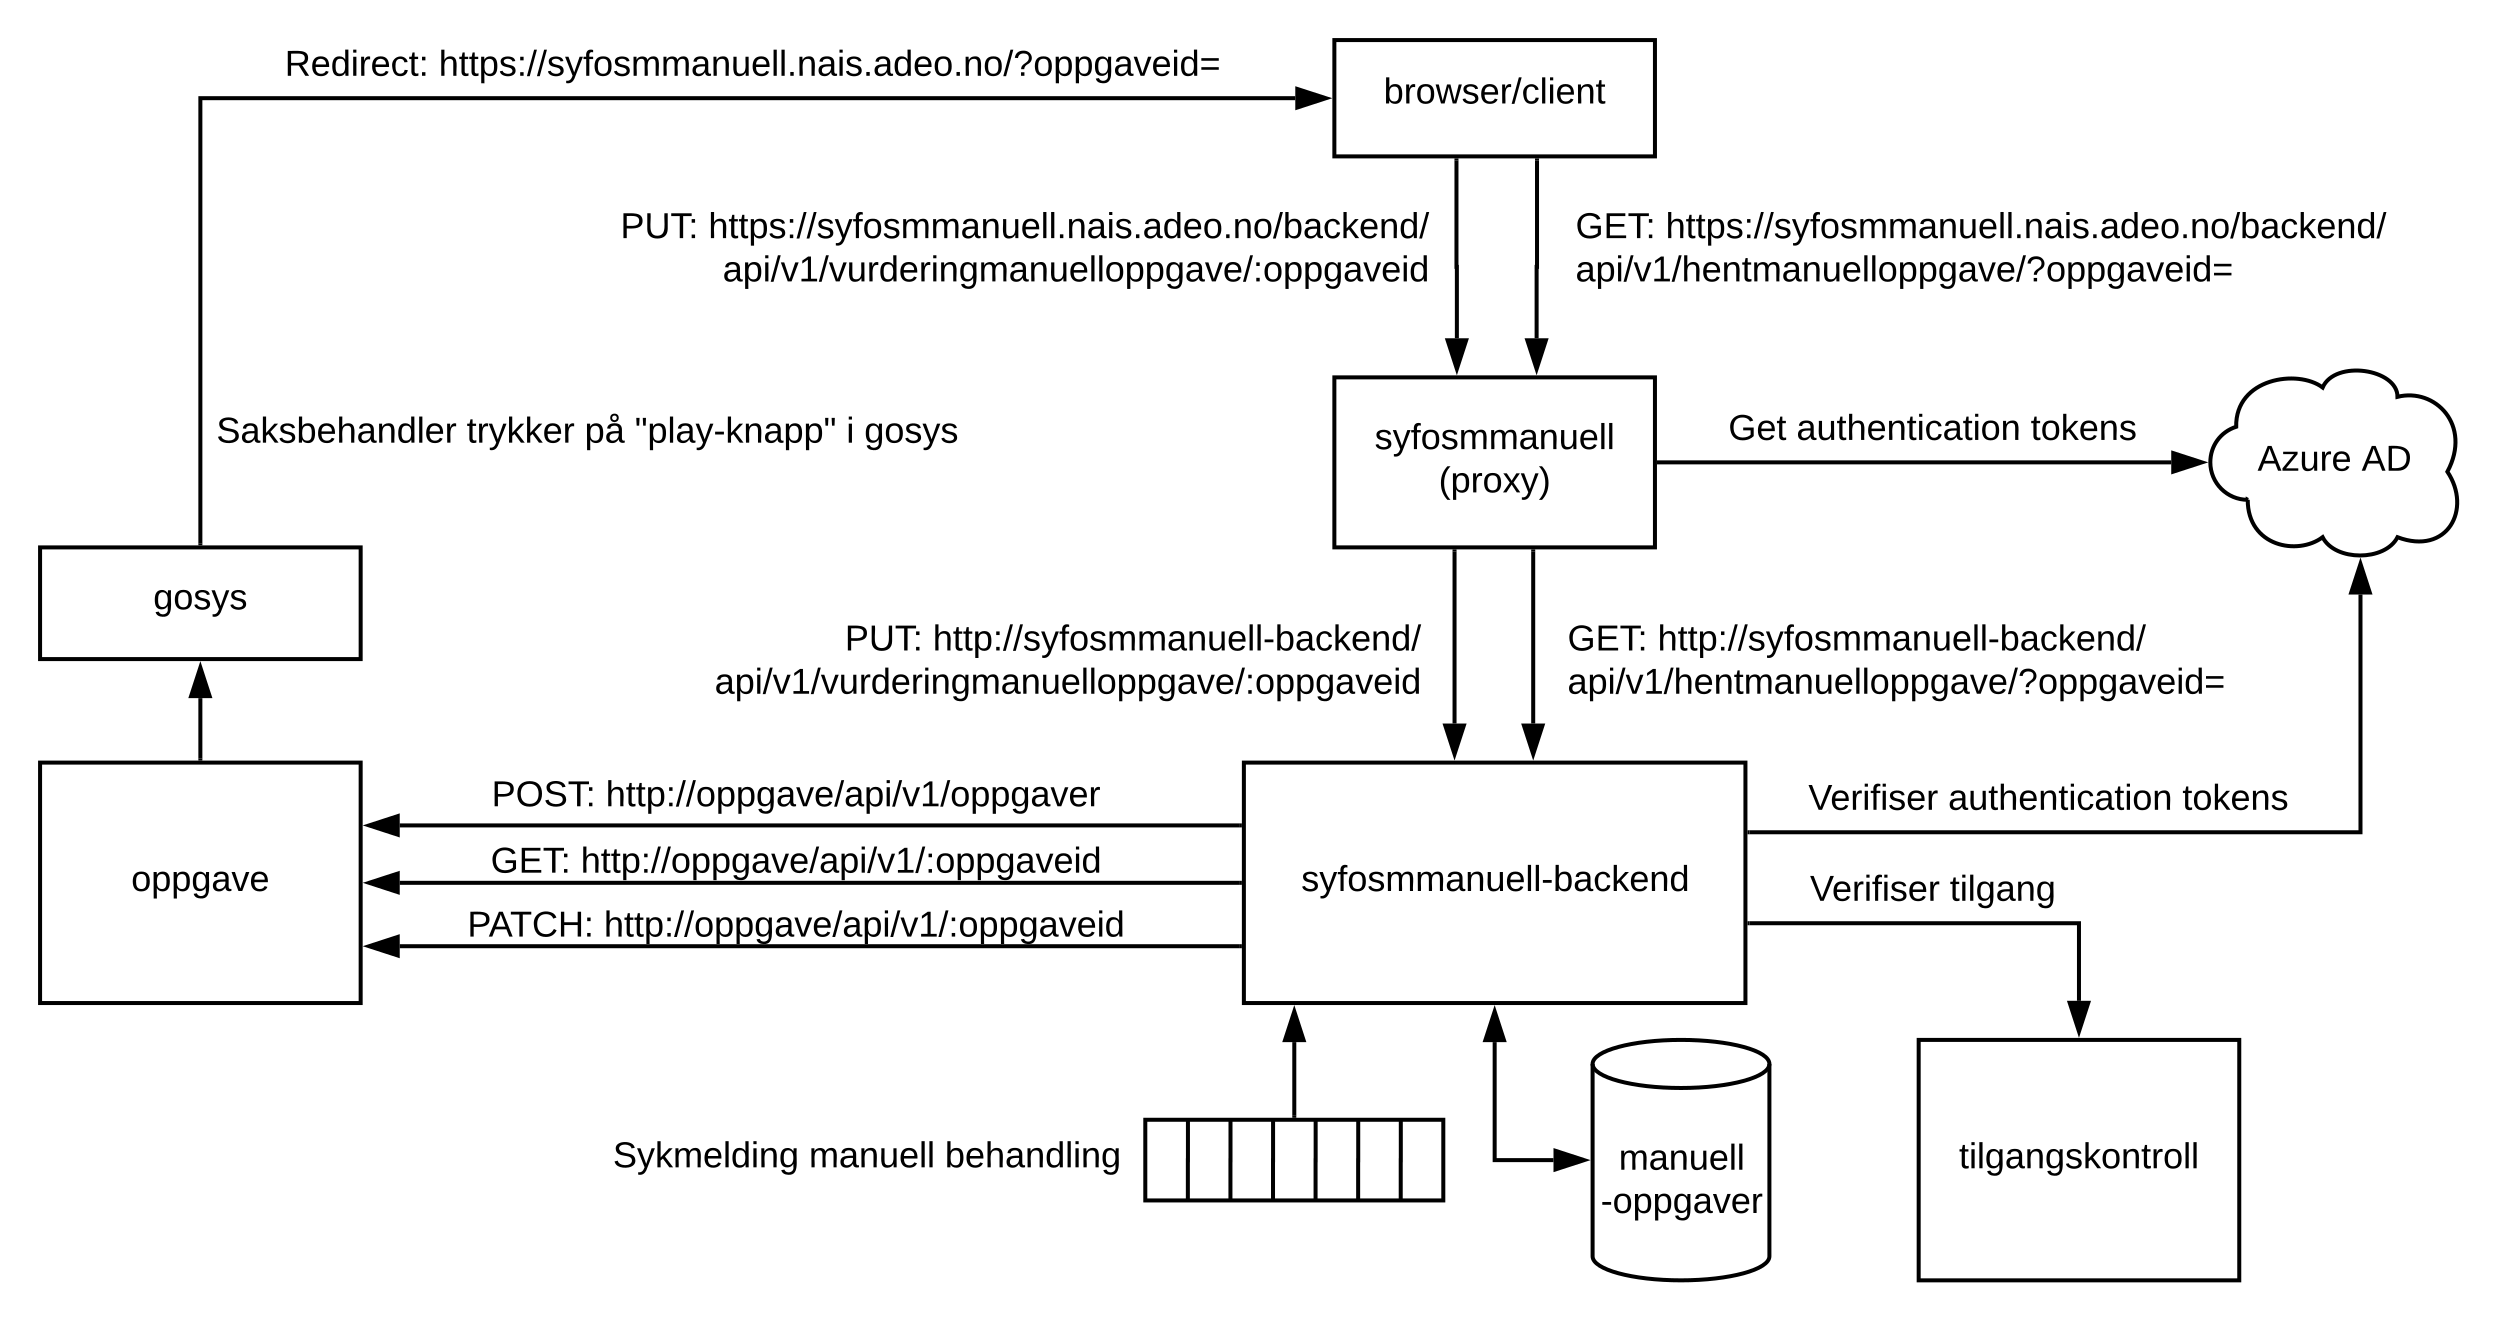 <svg xmlns="http://www.w3.org/2000/svg" xmlns:xlink="http://www.w3.org/1999/xlink" xmlns:lucid="lucid" width="1247.71" height="658.99"><g transform="translate(-12 -12)" lucid:page-tab-id="0_0"><path d="M0 0h1870.4v1323.2H0z" fill="#fff"/><path d="M310.7 561h267.26v60H310.7z" fill="none"/><use xlink:href="#a" transform="matrix(1,0,0,1,310.702,560.99) translate(7.2 33.6)"/><use xlink:href="#b" transform="matrix(1,0,0,1,310.702,560.99) translate(105.05 33.6)"/><use xlink:href="#c" transform="matrix(1,0,0,1,310.702,560.99) translate(172.9 33.6)"/><path d="M677.96 32h160v58.05h-160z" stroke="#000" stroke-width="2" fill="#fff"/><use xlink:href="#d" transform="matrix(1,0,0,1,682.96,37) translate(19.625 26.65)"/><path d="M632.8 392.6h250.32v120H632.8z" stroke="#000" stroke-width="2" fill="#fff"/><use xlink:href="#e" transform="matrix(1,0,0,1,637.802,397.603) translate(23.625 59.087)"/><path d="M32 392.6h160v120H32z" stroke="#000" stroke-width="2" fill="#fff"/><use xlink:href="#f" transform="matrix(1,0,0,1,37,397.603) translate(40.5 59.087)"/><path d="M793.33 111.45h429.3v74.8h-429.3z" stroke="#000" stroke-opacity="0" stroke-width="2" fill="#fff" fill-opacity="0"/><use xlink:href="#g" transform="matrix(1,0,0,1,798.333,116.45) translate(0 14.4)"/><use xlink:href="#h" transform="matrix(1,0,0,1,798.333,116.45) translate(44.95 14.4)"/><use xlink:href="#i" transform="matrix(1,0,0,1,798.333,116.45) translate(0 36)"/><path d="M301.3 111.45h428.13v60H301.3z" stroke="#000" stroke-opacity="0" stroke-width="2" fill="#fff" fill-opacity="0"/><use xlink:href="#j" transform="matrix(1,0,0,1,306.298,116.45) translate(15.35 14.4)"/><use xlink:href="#h" transform="matrix(1,0,0,1,306.298,116.45) translate(59.25 14.4)"/><use xlink:href="#k" transform="matrix(1,0,0,1,306.298,116.45) translate(66.4 36)"/><path d="M895.08 639c0 6.62-19.76 12-44.12 12-24.37 0-44.12-5.38-44.12-12v-96c0-6.64 19.75-12 44.12-12 24.36 0 44.12 5.36 44.12 12z" stroke="#000" stroke-width="2" fill="#fff"/><path d="M895.08 543c0 6.62-19.76 12-44.12 12-24.37 0-44.12-5.38-44.12-12" stroke="#000" stroke-width="2" fill="none"/><use xlink:href="#l" transform="matrix(1,0,0,1,811.835,559.99) translate(8.075 35.8)"/><use xlink:href="#m" transform="matrix(1,0,0,1,811.835,559.99) translate(-0.95 57.4)"/><path d="M787.33 591h-29.37v-58.9" stroke="#000" stroke-width="2" fill="none"/><path d="M802.6 591l-14.27 4.63v-9.28zM757.96 516.84l4.64 14.27h-9.28z" stroke="#000" stroke-width="2"/><path d="M232.28 393.75h353.4v29.06H232.3z" stroke="#000" stroke-opacity="0" stroke-width="2" fill="#fff" fill-opacity="0"/><use xlink:href="#n" transform="matrix(1,0,0,1,237.282,398.751) translate(20.075 15.65)"/><use xlink:href="#o" transform="matrix(1,0,0,1,237.282,398.751) translate(77.025 15.65)"/><path d="M630.8 452.6H211.5" stroke="#000" stroke-width="2" fill="none"/><path d="M631.8 453.6h-1.02v-2h1.02z"/><path d="M196.24 452.6l14.26-4.63v9.27z" stroke="#000" stroke-width="2"/><path d="M32 285.2h160v55.74H32z" stroke="#000" stroke-width="2" fill="#fff"/><use xlink:href="#p" transform="matrix(1,0,0,1,37,290.19) translate(51.5 25.9)"/><path d="M112 390.6v-30.16" stroke="#000" stroke-width="2" fill="none"/><path d="M113 391.6h-2v-1.02h2z"/><path d="M112 345.18l4.64 14.26h-9.28z" stroke="#000" stroke-width="2"/><path d="M583.6 570.86h148.73v40.26H583.6z" stroke="#000" stroke-width="2" fill="#fff"/><path d="M626.12 571.86v19.22h-.03v19.22M626.12 571.9v-1.04M626.1 610.28v1.02M647.37 571.86v19.22h-.03v19.22M647.37 571.9v-1.04M647.34 610.28v1.02M668.62 571.86v19.22h-.04v19.22M668.62 571.9v-1.04M668.58 610.28v1.02M689.87 571.86v19.22h-.04v19.22M689.87 571.9v-1.04M689.83 610.28v1.02M711.12 571.86v19.22h-.04v19.22M711.12 571.9v-1.04M711.08 610.28v1.02M604.88 571.86v19.22h-.04v19.22M604.88 571.9v-1.04M604.84 610.28v1.02M657.96 568.86V532.1" stroke="#000" stroke-width="2" fill="none"/><path d="M658.96 569.86h-2v-1.03h2z"/><path d="M657.96 516.84l4.64 14.27h-9.28z" stroke="#000" stroke-width="2"/><path d="M630.8 423.95H211.5" stroke="#000" stroke-width="2" fill="none"/><path d="M631.8 424.95h-1.02v-2h1.02z"/><path d="M196.24 423.95l14.26-4.64v9.28z" stroke="#000" stroke-width="2"/><path d="M630.8 484.24H211.5" stroke="#000" stroke-width="2" fill="none"/><path d="M631.8 485.24h-1.02v-2h1.02z"/><path d="M196.24 484.24l14.26-4.64v9.27z" stroke="#000" stroke-width="2"/><path d="M240.3 426.9h337.36v29.04H240.3z" stroke="#000" stroke-opacity="0" stroke-width="2" fill="#fff" fill-opacity="0"/><use xlink:href="#g" transform="matrix(1,0,0,1,245.313,431.887) translate(11.575 15.65)"/><use xlink:href="#q" transform="matrix(1,0,0,1,245.313,431.887) translate(56.525 15.65)"/><a xlink:href="http://oppgave/api/v1/oppgaver/$" target="_blank" transform="matrix(1,0,0,1,245.313,431.887)"><path class="lucid-link lucid-hotspot lucid-overlay-hotspot" fill-opacity="0" d="M5.4 21.6h232.8v19.2H5.4z"/></a><path d="M232.28 458.78h353.4v29.05H232.3z" stroke="#000" stroke-opacity="0" stroke-width="2" fill="#fff" fill-opacity="0"/><use xlink:href="#r" transform="matrix(1,0,0,1,237.282,463.778) translate(7.975 15.65)"/><use xlink:href="#q" transform="matrix(1,0,0,1,237.282,463.778) translate(76.125 15.65)"/><path d="M677.96 200.34h160v84.85h-160z" stroke="#000" stroke-width="2" fill="#fff"/><use xlink:href="#s" transform="matrix(1,0,0,1,682.96,205.335) translate(15.1 30.806)"/><use xlink:href="#t" transform="matrix(1,0,0,1,682.96,205.335) translate(47.075 52.406)"/><path d="M738.9 92.05v53.14h.2v35.63" stroke="#000" stroke-width="2" fill="none"/><path d="M739.9 92.07h-2v-1.02h2z"/><path d="M739.1 196.1l-4.63-14.27h9.27z" stroke="#000" stroke-width="2"/><path d="M779.1 92.05v53.14h-.2v35.63" stroke="#000" stroke-width="2" fill="none"/><path d="M780.1 92.07h-2v-1.02h2z"/><path d="M778.9 196.1l-4.64-14.27h9.27z" stroke="#000" stroke-width="2"/><path d="M789.33 317.24h429.3v74.8h-429.3z" stroke="#000" stroke-opacity="0" stroke-width="2" fill="#fff" fill-opacity="0"/><use xlink:href="#g" transform="matrix(1,0,0,1,794.331,322.241) translate(0 14.4)"/><use xlink:href="#u" transform="matrix(1,0,0,1,794.331,322.241) translate(44.95 14.4)"/><use xlink:href="#i" transform="matrix(1,0,0,1,794.331,322.241) translate(0 36)"/><path d="M297.3 317.24h428.13v74.8H297.3z" stroke="#000" stroke-opacity="0" stroke-width="2" fill="#fff" fill-opacity="0"/><use xlink:href="#j" transform="matrix(1,0,0,1,302.296,322.241) translate(131.35 14.4)"/><use xlink:href="#u" transform="matrix(1,0,0,1,302.296,322.241) translate(175.25 14.4)"/><use xlink:href="#k" transform="matrix(1,0,0,1,302.296,322.241) translate(66.4 36)"/><path d="M737.94 287.2v85.9" stroke="#000" stroke-width="2" fill="none"/><path d="M738.94 287.22h-2v-1.03h2z"/><path d="M737.94 388.37l-4.63-14.27h9.28z" stroke="#000" stroke-width="2"/><path d="M777.2 287.2v85.9" stroke="#000" stroke-width="2" fill="none"/><path d="M778.2 287.22h-2v-1.03h2z"/><path d="M777.2 388.37l-4.64-14.27h9.27z" stroke="#000" stroke-width="2"/><path d="M1133.82 261.45c-10.32 0-18.68-8.37-18.68-18.7 0-8.24 5.06-15.2 12.9-17.76-.45-24.28 30.7-28.95 43.15-19.6 6.22-14.02 37.37-9.35 37.37 4.66 18.68-4.67 37.37 14.02 24.9 37.37 12.47 18.7 0 42.05-24.9 32.7-6.23 12.15-31.15 12.15-37.38 0-12.46 9.35-37.38 4.68-37.38-18.68z" stroke="#000" stroke-width="2" fill="#fff"/><use xlink:href="#v" transform="matrix(1,0,0,1,1120.137,201.048) translate(18.55 45.9)"/><use xlink:href="#w" transform="matrix(1,0,0,1,1120.137,201.048) translate(70.5 45.9)"/><path d="M839.96 242.76h255.68" stroke="#000" stroke-width="2" fill="none"/><path d="M840 243.76h-1.04v-2H840z"/><path d="M1110.9 242.76l-14.27 4.64v-9.27z" stroke="#000" stroke-width="2"/><use xlink:href="#x" transform="matrix(1,0,0,1,874.594,217.163) translate(0 14.4)"/><use xlink:href="#y" transform="matrix(1,0,0,1,874.594,217.163) translate(34 14.4)"/><use xlink:href="#z" transform="matrix(1,0,0,1,874.594,217.163) translate(150.9 14.4)"/><path d="M885.12 427.37h304.96V308.7" stroke="#000" stroke-width="2" fill="none"/><path d="M885.14 428.37h-1.02v-2h1.02z"/><path d="M1190.08 293.45l4.63 14.26h-9.26z" stroke="#000" stroke-width="2"/><g><use xlink:href="#A" transform="matrix(1,0,0,1,914.5,401.766) translate(0 14.4)"/><use xlink:href="#y" transform="matrix(1,0,0,1,914.5,401.766) translate(69.8 14.4)"/><use xlink:href="#z" transform="matrix(1,0,0,1,914.5,401.766) translate(186.7 14.4)"/></g><path d="M112 283.2V61h546.46" stroke="#000" stroke-width="2" fill="none"/><path d="M113 284.2h-2v-1.04h2z"/><path d="M673.72 61.02l-14.26 4.64V56.4z" stroke="#000" stroke-width="2"/><g><use xlink:href="#B" transform="matrix(1,0,0,1,120,218.543) translate(0 14.4)"/><use xlink:href="#C" transform="matrix(1,0,0,1,120,218.543) translate(124.9 14.4)"/><use xlink:href="#D" transform="matrix(1,0,0,1,120,218.543) translate(183.8 14.4)"/><use xlink:href="#E" transform="matrix(1,0,0,1,120,218.543) translate(208.8 14.4)"/><use xlink:href="#F" transform="matrix(1,0,0,1,120,218.543) translate(314.4 14.4)"/><use xlink:href="#G" transform="matrix(1,0,0,1,120,218.543) translate(323.35 14.4)"/></g><g><use xlink:href="#H" transform="matrix(1,0,0,1,154.122,35.423) translate(0 14.4)"/><use xlink:href="#I" transform="matrix(1,0,0,1,154.122,35.423) translate(76.85 14.4)"/></g><path d="M969.58 531h160v120h-160z" stroke="#000" stroke-width="2" fill="#fff"/><g><use xlink:href="#J" transform="matrix(1,0,0,1,974.583,535.99) translate(15.125 59.087)"/></g><path d="M885.12 472.77h164.46v38.72" stroke="#000" stroke-width="2" fill="none"/><path d="M885.14 473.77h-1.02v-2h1.02z"/><path d="M1049.58 526.75l-4.63-14.26h9.27z" stroke="#000" stroke-width="2"/><g><use xlink:href="#A" transform="matrix(1,0,0,1,915.318,447.172) translate(0 14.4)"/><use xlink:href="#K" transform="matrix(1,0,0,1,915.318,447.172) translate(69.8 14.4)"/></g><defs><path d="M185-189c-5-48-123-54-124 2 14 75 158 14 163 119 3 78-121 87-175 55-17-10-28-26-33-46l33-7c5 56 141 63 141-1 0-78-155-14-162-118-5-82 145-84 179-34 5 7 8 16 11 25" id="L"/><path d="M179-190L93 31C79 59 56 82 12 73V49c39 6 53-20 64-50L1-190h34L92-34l54-156h33" id="M"/><path d="M143 0L79-87 56-68V0H24v-261h32v163l83-92h37l-77 82L181 0h-38" id="N"/><path d="M210-169c-67 3-38 105-44 169h-31v-121c0-29-5-50-35-48C34-165 62-65 56 0H25l-1-190h30c1 10-1 24 2 32 10-44 99-50 107 0 11-21 27-35 58-36 85-2 47 119 55 194h-31v-121c0-29-5-49-35-48" id="O"/><path d="M100-194c63 0 86 42 84 106H49c0 40 14 67 53 68 26 1 43-12 49-29l28 8c-11 28-37 45-77 45C44 4 14-33 15-96c1-61 26-98 85-98zm52 81c6-60-76-77-97-28-3 7-6 17-6 28h103" id="P"/><path d="M24 0v-261h32V0H24" id="Q"/><path d="M85-194c31 0 48 13 60 33l-1-100h32l1 261h-30c-2-10 0-23-3-31C134-8 116 4 85 4 32 4 16-35 15-94c0-66 23-100 70-100zm9 24c-40 0-46 34-46 75 0 40 6 74 45 74 42 0 51-32 51-76 0-42-9-74-50-73" id="R"/><path d="M24-231v-30h32v30H24zM24 0v-190h32V0H24" id="S"/><path d="M117-194c89-4 53 116 60 194h-32v-121c0-31-8-49-39-48C34-167 62-67 57 0H25l-1-190h30c1 10-1 24 2 32 11-22 29-35 61-36" id="T"/><path d="M177-190C167-65 218 103 67 71c-23-6-38-20-44-43l32-5c15 47 100 32 89-28v-30C133-14 115 1 83 1 29 1 15-40 15-95c0-56 16-97 71-98 29-1 48 16 59 35 1-10 0-23 2-32h30zM94-22c36 0 50-32 50-73 0-42-14-75-50-75-39 0-46 34-46 75s6 73 46 73" id="U"/><g id="a"><use transform="matrix(0.05,0,0,0.05,0,0)" xlink:href="#L"/><use transform="matrix(0.05,0,0,0.05,12,0)" xlink:href="#M"/><use transform="matrix(0.05,0,0,0.05,21,0)" xlink:href="#N"/><use transform="matrix(0.05,0,0,0.05,30,0)" xlink:href="#O"/><use transform="matrix(0.05,0,0,0.05,44.95,0)" xlink:href="#P"/><use transform="matrix(0.05,0,0,0.05,54.95,0)" xlink:href="#Q"/><use transform="matrix(0.05,0,0,0.05,58.9,0)" xlink:href="#R"/><use transform="matrix(0.05,0,0,0.05,68.9,0)" xlink:href="#S"/><use transform="matrix(0.05,0,0,0.05,72.85,0)" xlink:href="#T"/><use transform="matrix(0.05,0,0,0.05,82.85,0)" xlink:href="#U"/></g><path d="M141-36C126-15 110 5 73 4 37 3 15-17 15-53c-1-64 63-63 125-63 3-35-9-54-41-54-24 1-41 7-42 31l-33-3c5-37 33-52 76-52 45 0 72 20 72 64v82c-1 20 7 32 28 27v20c-31 9-61-2-59-35zM48-53c0 20 12 33 32 33 41-3 63-29 60-74-43 2-92-5-92 41" id="V"/><path d="M84 4C-5 8 30-112 23-190h32v120c0 31 7 50 39 49 72-2 45-101 50-169h31l1 190h-30c-1-10 1-25-2-33-11 22-28 36-60 37" id="W"/><g id="b"><use transform="matrix(0.05,0,0,0.05,0,0)" xlink:href="#O"/><use transform="matrix(0.05,0,0,0.05,14.95,0)" xlink:href="#V"/><use transform="matrix(0.05,0,0,0.05,24.95,0)" xlink:href="#T"/><use transform="matrix(0.05,0,0,0.05,34.95,0)" xlink:href="#W"/><use transform="matrix(0.05,0,0,0.05,44.95,0)" xlink:href="#P"/><use transform="matrix(0.05,0,0,0.05,54.95,0)" xlink:href="#Q"/><use transform="matrix(0.05,0,0,0.05,58.9,0)" xlink:href="#Q"/></g><path d="M115-194c53 0 69 39 70 98 0 66-23 100-70 100C84 3 66-7 56-30L54 0H23l1-261h32v101c10-23 28-34 59-34zm-8 174c40 0 45-34 45-75 0-40-5-75-45-74-42 0-51 32-51 76 0 43 10 73 51 73" id="X"/><path d="M106-169C34-169 62-67 57 0H25v-261h32l-1 103c12-21 28-36 61-36 89 0 53 116 60 194h-32v-121c2-32-8-49-39-48" id="Y"/><g id="c"><use transform="matrix(0.05,0,0,0.05,0,0)" xlink:href="#X"/><use transform="matrix(0.05,0,0,0.05,10,0)" xlink:href="#P"/><use transform="matrix(0.05,0,0,0.05,20,0)" xlink:href="#Y"/><use transform="matrix(0.05,0,0,0.05,30,0)" xlink:href="#V"/><use transform="matrix(0.05,0,0,0.05,40,0)" xlink:href="#T"/><use transform="matrix(0.05,0,0,0.05,50,0)" xlink:href="#R"/><use transform="matrix(0.05,0,0,0.05,60,0)" xlink:href="#Q"/><use transform="matrix(0.05,0,0,0.05,63.95,0)" xlink:href="#S"/><use transform="matrix(0.05,0,0,0.05,67.9,0)" xlink:href="#T"/><use transform="matrix(0.05,0,0,0.05,77.9,0)" xlink:href="#U"/></g><path d="M114-163C36-179 61-72 57 0H25l-1-190h30c1 12-1 29 2 39 6-27 23-49 58-41v29" id="Z"/><path d="M100-194c62-1 85 37 85 99 1 63-27 99-86 99S16-35 15-95c0-66 28-99 85-99zM99-20c44 1 53-31 53-75 0-43-8-75-51-75s-53 32-53 75 10 74 51 75" id="aa"/><path d="M206 0h-36l-40-164L89 0H53L-1-190h32L70-26l43-164h34l41 164 42-164h31" id="ab"/><path d="M135-143c-3-34-86-38-87 0 15 53 115 12 119 90S17 21 10-45l28-5c4 36 97 45 98 0-10-56-113-15-118-90-4-57 82-63 122-42 12 7 21 19 24 35" id="ac"/><path d="M0 4l72-265h28L28 4H0" id="ad"/><path d="M96-169c-40 0-48 33-48 73s9 75 48 75c24 0 41-14 43-38l32 2c-6 37-31 61-74 61-59 0-76-41-82-99-10-93 101-131 147-64 4 7 5 14 7 22l-32 3c-4-21-16-35-41-35" id="ae"/><path d="M59-47c-2 24 18 29 38 22v24C64 9 27 4 27-40v-127H5v-23h24l9-43h21v43h35v23H59v120" id="af"/><g id="d"><use transform="matrix(0.05,0,0,0.05,0,0)" xlink:href="#X"/><use transform="matrix(0.05,0,0,0.05,10,0)" xlink:href="#Z"/><use transform="matrix(0.05,0,0,0.05,15.95,0)" xlink:href="#aa"/><use transform="matrix(0.05,0,0,0.05,25.95,0)" xlink:href="#ab"/><use transform="matrix(0.05,0,0,0.05,38.9,0)" xlink:href="#ac"/><use transform="matrix(0.05,0,0,0.05,47.9,0)" xlink:href="#P"/><use transform="matrix(0.05,0,0,0.05,57.9,0)" xlink:href="#Z"/><use transform="matrix(0.05,0,0,0.05,63.85,0)" xlink:href="#ad"/><use transform="matrix(0.05,0,0,0.05,68.85,0)" xlink:href="#ae"/><use transform="matrix(0.05,0,0,0.05,77.85,0)" xlink:href="#Q"/><use transform="matrix(0.05,0,0,0.05,81.8,0)" xlink:href="#S"/><use transform="matrix(0.05,0,0,0.05,85.75,0)" xlink:href="#P"/><use transform="matrix(0.05,0,0,0.05,95.75,0)" xlink:href="#T"/><use transform="matrix(0.05,0,0,0.05,105.75,0)" xlink:href="#af"/></g><path d="M101-234c-31-9-42 10-38 44h38v23H63V0H32v-167H5v-23h27c-7-52 17-82 69-68v24" id="ag"/><path d="M16-82v-28h88v28H16" id="ah"/><g id="e"><use transform="matrix(0.05,0,0,0.05,0,0)" xlink:href="#ac"/><use transform="matrix(0.05,0,0,0.05,9,0)" xlink:href="#M"/><use transform="matrix(0.05,0,0,0.05,18,0)" xlink:href="#ag"/><use transform="matrix(0.05,0,0,0.05,23,0)" xlink:href="#aa"/><use transform="matrix(0.05,0,0,0.05,33,0)" xlink:href="#ac"/><use transform="matrix(0.05,0,0,0.05,42,0)" xlink:href="#O"/><use transform="matrix(0.05,0,0,0.05,56.95,0)" xlink:href="#O"/><use transform="matrix(0.05,0,0,0.05,71.9,0)" xlink:href="#V"/><use transform="matrix(0.05,0,0,0.05,81.9,0)" xlink:href="#T"/><use transform="matrix(0.05,0,0,0.05,91.9,0)" xlink:href="#W"/><use transform="matrix(0.05,0,0,0.05,101.9,0)" xlink:href="#P"/><use transform="matrix(0.05,0,0,0.05,111.9,0)" xlink:href="#Q"/><use transform="matrix(0.05,0,0,0.05,115.85,0)" xlink:href="#Q"/><use transform="matrix(0.05,0,0,0.05,119.8,0)" xlink:href="#ah"/><use transform="matrix(0.05,0,0,0.05,125.75,0)" xlink:href="#X"/><use transform="matrix(0.05,0,0,0.05,135.75,0)" xlink:href="#V"/><use transform="matrix(0.05,0,0,0.05,145.75,0)" xlink:href="#ae"/><use transform="matrix(0.05,0,0,0.05,154.75,0)" xlink:href="#N"/><use transform="matrix(0.05,0,0,0.05,163.75,0)" xlink:href="#P"/><use transform="matrix(0.05,0,0,0.05,173.75,0)" xlink:href="#T"/><use transform="matrix(0.05,0,0,0.05,183.75,0)" xlink:href="#R"/></g><path d="M115-194c55 1 70 41 70 98S169 2 115 4C84 4 66-9 55-30l1 105H24l-1-265h31l2 30c10-21 28-34 59-34zm-8 174c40 0 45-34 45-75s-6-73-45-74c-42 0-51 32-51 76 0 43 10 73 51 73" id="ai"/><path d="M108 0H70L1-190h34L89-25l56-165h34" id="aj"/><g id="f"><use transform="matrix(0.05,0,0,0.05,0,0)" xlink:href="#aa"/><use transform="matrix(0.05,0,0,0.05,10,0)" xlink:href="#ai"/><use transform="matrix(0.05,0,0,0.05,20,0)" xlink:href="#ai"/><use transform="matrix(0.05,0,0,0.05,30,0)" xlink:href="#U"/><use transform="matrix(0.05,0,0,0.05,40,0)" xlink:href="#V"/><use transform="matrix(0.05,0,0,0.05,50,0)" xlink:href="#aj"/><use transform="matrix(0.05,0,0,0.05,59,0)" xlink:href="#P"/></g><path d="M143 4C61 4 22-44 18-125c-5-107 100-154 193-111 17 8 29 25 37 43l-32 9c-13-25-37-40-76-40-61 0-88 39-88 99 0 61 29 100 91 101 35 0 62-11 79-27v-45h-74v-28h105v86C228-13 192 4 143 4" id="ak"/><path d="M30 0v-248h187v28H63v79h144v27H63v87h162V0H30" id="al"/><path d="M127-220V0H93v-220H8v-28h204v28h-85" id="am"/><path d="M33-154v-36h34v36H33zM33 0v-36h34V0H33" id="an"/><g id="g"><use transform="matrix(0.05,0,0,0.05,0,0)" xlink:href="#ak"/><use transform="matrix(0.05,0,0,0.05,14,0)" xlink:href="#al"/><use transform="matrix(0.05,0,0,0.05,26,0)" xlink:href="#am"/><use transform="matrix(0.05,0,0,0.05,34.95,0)" xlink:href="#an"/></g><path d="M33 0v-38h34V0H33" id="ao"/><g id="h"><use transform="matrix(0.05,0,0,0.05,0,0)" xlink:href="#Y"/><use transform="matrix(0.05,0,0,0.05,10,0)" xlink:href="#af"/><use transform="matrix(0.05,0,0,0.05,15,0)" xlink:href="#af"/><use transform="matrix(0.05,0,0,0.05,20,0)" xlink:href="#ai"/><use transform="matrix(0.05,0,0,0.05,30,0)" xlink:href="#ac"/><use transform="matrix(0.05,0,0,0.05,39,0)" xlink:href="#an"/><use transform="matrix(0.05,0,0,0.05,44,0)" xlink:href="#ad"/><use transform="matrix(0.05,0,0,0.05,49,0)" xlink:href="#ad"/><use transform="matrix(0.05,0,0,0.05,54,0)" xlink:href="#ac"/><use transform="matrix(0.05,0,0,0.05,63,0)" xlink:href="#M"/><use transform="matrix(0.05,0,0,0.05,72,0)" xlink:href="#ag"/><use transform="matrix(0.05,0,0,0.05,77,0)" xlink:href="#aa"/><use transform="matrix(0.05,0,0,0.05,87,0)" xlink:href="#ac"/><use transform="matrix(0.05,0,0,0.05,96,0)" xlink:href="#O"/><use transform="matrix(0.05,0,0,0.05,110.95,0)" xlink:href="#O"/><use transform="matrix(0.05,0,0,0.05,125.9,0)" xlink:href="#V"/><use transform="matrix(0.05,0,0,0.05,135.9,0)" xlink:href="#T"/><use transform="matrix(0.05,0,0,0.05,145.9,0)" xlink:href="#W"/><use transform="matrix(0.05,0,0,0.05,155.9,0)" xlink:href="#P"/><use transform="matrix(0.05,0,0,0.05,165.9,0)" xlink:href="#Q"/><use transform="matrix(0.05,0,0,0.05,169.85,0)" xlink:href="#Q"/><use transform="matrix(0.05,0,0,0.05,173.8,0)" xlink:href="#ao"/><use transform="matrix(0.05,0,0,0.05,178.8,0)" xlink:href="#T"/><use transform="matrix(0.05,0,0,0.05,188.8,0)" xlink:href="#V"/><use transform="matrix(0.05,0,0,0.05,198.8,0)" xlink:href="#S"/><use transform="matrix(0.05,0,0,0.05,202.75,0)" xlink:href="#ac"/><use transform="matrix(0.05,0,0,0.05,211.75,0)" xlink:href="#ao"/><use transform="matrix(0.05,0,0,0.05,216.75,0)" xlink:href="#V"/><use transform="matrix(0.05,0,0,0.05,226.75,0)" xlink:href="#R"/><use transform="matrix(0.05,0,0,0.05,236.75,0)" xlink:href="#P"/><use transform="matrix(0.05,0,0,0.05,246.75,0)" xlink:href="#aa"/><use transform="matrix(0.05,0,0,0.05,256.75,0)" xlink:href="#ao"/><use transform="matrix(0.05,0,0,0.05,261.75,0)" xlink:href="#T"/><use transform="matrix(0.05,0,0,0.05,271.75,0)" xlink:href="#aa"/><use transform="matrix(0.05,0,0,0.05,281.75,0)" xlink:href="#ad"/><use transform="matrix(0.05,0,0,0.05,286.75,0)" xlink:href="#X"/><use transform="matrix(0.05,0,0,0.05,296.75,0)" xlink:href="#V"/><use transform="matrix(0.05,0,0,0.05,306.75,0)" xlink:href="#ae"/><use transform="matrix(0.05,0,0,0.05,315.75,0)" xlink:href="#N"/><use transform="matrix(0.05,0,0,0.05,324.75,0)" xlink:href="#P"/><use transform="matrix(0.05,0,0,0.05,334.75,0)" xlink:href="#T"/><use transform="matrix(0.05,0,0,0.05,344.75,0)" xlink:href="#R"/><use transform="matrix(0.05,0,0,0.05,354.75,0)" xlink:href="#ad"/></g><path d="M27 0v-27h64v-190l-56 39v-29l58-41h29v221h61V0H27" id="ap"/><path d="M103-251c84 0 111 97 45 133-19 10-37 24-39 52H78c0-63 77-55 77-114 0-30-21-42-52-43-32 0-53 17-56 46l-32-2c7-45 34-72 88-72zM77 0v-35h34V0H77" id="aq"/><path d="M18-150v-26h174v26H18zm0 90v-26h174v26H18" id="ar"/><g id="i"><use transform="matrix(0.05,0,0,0.05,0,0)" xlink:href="#V"/><use transform="matrix(0.05,0,0,0.05,10,0)" xlink:href="#ai"/><use transform="matrix(0.05,0,0,0.05,20,0)" xlink:href="#S"/><use transform="matrix(0.05,0,0,0.05,23.95,0)" xlink:href="#ad"/><use transform="matrix(0.05,0,0,0.05,28.95,0)" xlink:href="#aj"/><use transform="matrix(0.05,0,0,0.05,37.95,0)" xlink:href="#ap"/><use transform="matrix(0.05,0,0,0.05,47.95,0)" xlink:href="#ad"/><use transform="matrix(0.05,0,0,0.05,52.95,0)" xlink:href="#Y"/><use transform="matrix(0.05,0,0,0.05,62.95,0)" xlink:href="#P"/><use transform="matrix(0.05,0,0,0.05,72.95,0)" xlink:href="#T"/><use transform="matrix(0.05,0,0,0.05,82.95,0)" xlink:href="#af"/><use transform="matrix(0.05,0,0,0.05,87.95,0)" xlink:href="#O"/><use transform="matrix(0.05,0,0,0.05,102.9,0)" xlink:href="#V"/><use transform="matrix(0.05,0,0,0.05,112.9,0)" xlink:href="#T"/><use transform="matrix(0.05,0,0,0.05,122.9,0)" xlink:href="#W"/><use transform="matrix(0.05,0,0,0.05,132.9,0)" xlink:href="#P"/><use transform="matrix(0.05,0,0,0.05,142.9,0)" xlink:href="#Q"/><use transform="matrix(0.05,0,0,0.05,146.85,0)" xlink:href="#Q"/><use transform="matrix(0.05,0,0,0.05,150.8,0)" xlink:href="#aa"/><use transform="matrix(0.05,0,0,0.05,160.8,0)" xlink:href="#ai"/><use transform="matrix(0.05,0,0,0.05,170.8,0)" xlink:href="#ai"/><use transform="matrix(0.05,0,0,0.05,180.8,0)" xlink:href="#U"/><use transform="matrix(0.05,0,0,0.05,190.8,0)" xlink:href="#V"/><use transform="matrix(0.05,0,0,0.05,200.8,0)" xlink:href="#aj"/><use transform="matrix(0.05,0,0,0.05,209.8,0)" xlink:href="#P"/><use transform="matrix(0.05,0,0,0.05,219.8,0)" xlink:href="#ad"/><use transform="matrix(0.05,0,0,0.05,224.8,0)" xlink:href="#aq"/><use transform="matrix(0.05,0,0,0.05,234.8,0)" xlink:href="#aa"/><use transform="matrix(0.05,0,0,0.05,244.8,0)" xlink:href="#ai"/><use transform="matrix(0.05,0,0,0.05,254.8,0)" xlink:href="#ai"/><use transform="matrix(0.05,0,0,0.05,264.8,0)" xlink:href="#U"/><use transform="matrix(0.05,0,0,0.05,274.8,0)" xlink:href="#V"/><use transform="matrix(0.05,0,0,0.05,284.8,0)" xlink:href="#aj"/><use transform="matrix(0.05,0,0,0.05,293.8,0)" xlink:href="#P"/><use transform="matrix(0.05,0,0,0.05,303.8,0)" xlink:href="#S"/><use transform="matrix(0.05,0,0,0.05,307.75,0)" xlink:href="#R"/><use transform="matrix(0.05,0,0,0.05,317.75,0)" xlink:href="#ar"/></g><path d="M30-248c87 1 191-15 191 75 0 78-77 80-158 76V0H30v-248zm33 125c57 0 124 11 124-50 0-59-68-47-124-48v98" id="as"/><path d="M232-93c-1 65-40 97-104 97C67 4 28-28 28-90v-158h33c8 89-33 224 67 224 102 0 64-133 71-224h33v155" id="at"/><g id="j"><use transform="matrix(0.05,0,0,0.05,0,0)" xlink:href="#as"/><use transform="matrix(0.05,0,0,0.05,12,0)" xlink:href="#at"/><use transform="matrix(0.05,0,0,0.05,24.95,0)" xlink:href="#am"/><use transform="matrix(0.05,0,0,0.05,33.9,0)" xlink:href="#an"/></g><g id="k"><use transform="matrix(0.05,0,0,0.05,0,0)" xlink:href="#V"/><use transform="matrix(0.05,0,0,0.05,10,0)" xlink:href="#ai"/><use transform="matrix(0.05,0,0,0.05,20,0)" xlink:href="#S"/><use transform="matrix(0.05,0,0,0.05,23.95,0)" xlink:href="#ad"/><use transform="matrix(0.05,0,0,0.05,28.95,0)" xlink:href="#aj"/><use transform="matrix(0.05,0,0,0.05,37.95,0)" xlink:href="#ap"/><use transform="matrix(0.05,0,0,0.05,47.95,0)" xlink:href="#ad"/><use transform="matrix(0.05,0,0,0.05,52.95,0)" xlink:href="#aj"/><use transform="matrix(0.05,0,0,0.05,61.95,0)" xlink:href="#W"/><use transform="matrix(0.05,0,0,0.05,71.95,0)" xlink:href="#Z"/><use transform="matrix(0.05,0,0,0.05,77.9,0)" xlink:href="#R"/><use transform="matrix(0.05,0,0,0.05,87.9,0)" xlink:href="#P"/><use transform="matrix(0.05,0,0,0.05,97.9,0)" xlink:href="#Z"/><use transform="matrix(0.05,0,0,0.05,103.85,0)" xlink:href="#S"/><use transform="matrix(0.05,0,0,0.05,107.8,0)" xlink:href="#T"/><use transform="matrix(0.05,0,0,0.05,117.8,0)" xlink:href="#U"/><use transform="matrix(0.05,0,0,0.05,127.8,0)" xlink:href="#O"/><use transform="matrix(0.05,0,0,0.05,142.75,0)" xlink:href="#V"/><use transform="matrix(0.05,0,0,0.05,152.75,0)" xlink:href="#T"/><use transform="matrix(0.05,0,0,0.05,162.75,0)" xlink:href="#W"/><use transform="matrix(0.05,0,0,0.05,172.75,0)" xlink:href="#P"/><use transform="matrix(0.05,0,0,0.05,182.75,0)" xlink:href="#Q"/><use transform="matrix(0.05,0,0,0.05,186.7,0)" xlink:href="#Q"/><use transform="matrix(0.05,0,0,0.05,190.65,0)" xlink:href="#aa"/><use transform="matrix(0.05,0,0,0.05,200.65,0)" xlink:href="#ai"/><use transform="matrix(0.05,0,0,0.05,210.65,0)" xlink:href="#ai"/><use transform="matrix(0.05,0,0,0.05,220.65,0)" xlink:href="#U"/><use transform="matrix(0.05,0,0,0.05,230.65,0)" xlink:href="#V"/><use transform="matrix(0.05,0,0,0.05,240.65,0)" xlink:href="#aj"/><use transform="matrix(0.05,0,0,0.05,249.65,0)" xlink:href="#P"/><use transform="matrix(0.05,0,0,0.05,259.65,0)" xlink:href="#ad"/><use transform="matrix(0.05,0,0,0.05,264.65,0)" xlink:href="#an"/><use transform="matrix(0.05,0,0,0.05,269.65,0)" xlink:href="#aa"/><use transform="matrix(0.05,0,0,0.05,279.65,0)" xlink:href="#ai"/><use transform="matrix(0.05,0,0,0.05,289.65,0)" xlink:href="#ai"/><use transform="matrix(0.05,0,0,0.05,299.65,0)" xlink:href="#U"/><use transform="matrix(0.05,0,0,0.05,309.65,0)" xlink:href="#V"/><use transform="matrix(0.05,0,0,0.05,319.65,0)" xlink:href="#aj"/><use transform="matrix(0.05,0,0,0.05,328.65,0)" xlink:href="#P"/><use transform="matrix(0.05,0,0,0.05,338.65,0)" xlink:href="#S"/><use transform="matrix(0.05,0,0,0.05,342.6,0)" xlink:href="#R"/></g><g id="l"><use transform="matrix(0.05,0,0,0.05,0,0)" xlink:href="#O"/><use transform="matrix(0.05,0,0,0.05,14.95,0)" xlink:href="#V"/><use transform="matrix(0.05,0,0,0.05,24.95,0)" xlink:href="#T"/><use transform="matrix(0.05,0,0,0.05,34.95,0)" xlink:href="#W"/><use transform="matrix(0.05,0,0,0.05,44.95,0)" xlink:href="#P"/><use transform="matrix(0.05,0,0,0.05,54.95,0)" xlink:href="#Q"/><use transform="matrix(0.05,0,0,0.05,58.9,0)" xlink:href="#Q"/></g><g id="m"><use transform="matrix(0.05,0,0,0.05,0,0)" xlink:href="#ah"/><use transform="matrix(0.05,0,0,0.05,5.95,0)" xlink:href="#aa"/><use transform="matrix(0.05,0,0,0.05,15.95,0)" xlink:href="#ai"/><use transform="matrix(0.05,0,0,0.05,25.95,0)" xlink:href="#ai"/><use transform="matrix(0.05,0,0,0.05,35.95,0)" xlink:href="#U"/><use transform="matrix(0.05,0,0,0.05,45.95,0)" xlink:href="#V"/><use transform="matrix(0.05,0,0,0.05,55.95,0)" xlink:href="#aj"/><use transform="matrix(0.05,0,0,0.05,64.95,0)" xlink:href="#P"/><use transform="matrix(0.05,0,0,0.05,74.95,0)" xlink:href="#Z"/></g><path d="M140-251c81 0 123 46 123 126C263-46 219 4 140 4 59 4 17-45 17-125s42-126 123-126zm0 227c63 0 89-41 89-101s-29-99-89-99c-61 0-89 39-89 99S79-25 140-24" id="au"/><g id="n"><use transform="matrix(0.05,0,0,0.05,0,0)" xlink:href="#as"/><use transform="matrix(0.05,0,0,0.05,12,0)" xlink:href="#au"/><use transform="matrix(0.05,0,0,0.05,26,0)" xlink:href="#L"/><use transform="matrix(0.05,0,0,0.05,38,0)" xlink:href="#am"/><use transform="matrix(0.05,0,0,0.05,46.95,0)" xlink:href="#an"/></g><g id="o"><use transform="matrix(0.05,0,0,0.05,0,0)" xlink:href="#Y"/><use transform="matrix(0.05,0,0,0.05,10,0)" xlink:href="#af"/><use transform="matrix(0.05,0,0,0.05,15,0)" xlink:href="#af"/><use transform="matrix(0.05,0,0,0.05,20,0)" xlink:href="#ai"/><use transform="matrix(0.05,0,0,0.05,30,0)" xlink:href="#an"/><use transform="matrix(0.05,0,0,0.05,35,0)" xlink:href="#ad"/><use transform="matrix(0.05,0,0,0.05,40,0)" xlink:href="#ad"/><use transform="matrix(0.05,0,0,0.05,45,0)" xlink:href="#aa"/><use transform="matrix(0.05,0,0,0.05,55,0)" xlink:href="#ai"/><use transform="matrix(0.05,0,0,0.05,65,0)" xlink:href="#ai"/><use transform="matrix(0.05,0,0,0.05,75,0)" xlink:href="#U"/><use transform="matrix(0.05,0,0,0.05,85,0)" xlink:href="#V"/><use transform="matrix(0.05,0,0,0.05,95,0)" xlink:href="#aj"/><use transform="matrix(0.05,0,0,0.05,104,0)" xlink:href="#P"/><use transform="matrix(0.05,0,0,0.05,114,0)" xlink:href="#ad"/><use transform="matrix(0.05,0,0,0.05,119,0)" xlink:href="#V"/><use transform="matrix(0.05,0,0,0.05,129,0)" xlink:href="#ai"/><use transform="matrix(0.05,0,0,0.05,139,0)" xlink:href="#S"/><use transform="matrix(0.05,0,0,0.05,142.95,0)" xlink:href="#ad"/><use transform="matrix(0.05,0,0,0.05,147.95,0)" xlink:href="#aj"/><use transform="matrix(0.05,0,0,0.05,156.95,0)" xlink:href="#ap"/><use transform="matrix(0.05,0,0,0.05,166.95,0)" xlink:href="#ad"/><use transform="matrix(0.05,0,0,0.05,171.95,0)" xlink:href="#aa"/><use transform="matrix(0.05,0,0,0.05,181.95,0)" xlink:href="#ai"/><use transform="matrix(0.05,0,0,0.05,191.95,0)" xlink:href="#ai"/><use transform="matrix(0.05,0,0,0.05,201.95,0)" xlink:href="#U"/><use transform="matrix(0.05,0,0,0.05,211.95,0)" xlink:href="#V"/><use transform="matrix(0.05,0,0,0.05,221.95,0)" xlink:href="#aj"/><use transform="matrix(0.05,0,0,0.05,230.95,0)" xlink:href="#P"/><use transform="matrix(0.05,0,0,0.05,240.95,0)" xlink:href="#Z"/></g><g id="p"><use transform="matrix(0.05,0,0,0.05,0,0)" xlink:href="#U"/><use transform="matrix(0.05,0,0,0.05,10,0)" xlink:href="#aa"/><use transform="matrix(0.05,0,0,0.05,20,0)" xlink:href="#ac"/><use transform="matrix(0.05,0,0,0.05,29,0)" xlink:href="#M"/><use transform="matrix(0.05,0,0,0.05,38,0)" xlink:href="#ac"/></g><g id="q"><use transform="matrix(0.05,0,0,0.05,0,0)" xlink:href="#Y"/><use transform="matrix(0.05,0,0,0.05,10,0)" xlink:href="#af"/><use transform="matrix(0.05,0,0,0.05,15,0)" xlink:href="#af"/><use transform="matrix(0.05,0,0,0.05,20,0)" xlink:href="#ai"/><use transform="matrix(0.05,0,0,0.05,30,0)" xlink:href="#an"/><use transform="matrix(0.05,0,0,0.05,35,0)" xlink:href="#ad"/><use transform="matrix(0.05,0,0,0.05,40,0)" xlink:href="#ad"/><use transform="matrix(0.05,0,0,0.05,45,0)" xlink:href="#aa"/><use transform="matrix(0.05,0,0,0.05,55,0)" xlink:href="#ai"/><use transform="matrix(0.05,0,0,0.05,65,0)" xlink:href="#ai"/><use transform="matrix(0.05,0,0,0.05,75,0)" xlink:href="#U"/><use transform="matrix(0.05,0,0,0.05,85,0)" xlink:href="#V"/><use transform="matrix(0.05,0,0,0.05,95,0)" xlink:href="#aj"/><use transform="matrix(0.05,0,0,0.05,104,0)" xlink:href="#P"/><use transform="matrix(0.05,0,0,0.05,114,0)" xlink:href="#ad"/><use transform="matrix(0.05,0,0,0.05,119,0)" xlink:href="#V"/><use transform="matrix(0.05,0,0,0.05,129,0)" xlink:href="#ai"/><use transform="matrix(0.05,0,0,0.05,139,0)" xlink:href="#S"/><use transform="matrix(0.05,0,0,0.05,142.95,0)" xlink:href="#ad"/><use transform="matrix(0.05,0,0,0.05,147.95,0)" xlink:href="#aj"/><use transform="matrix(0.05,0,0,0.05,156.95,0)" xlink:href="#ap"/><use transform="matrix(0.05,0,0,0.05,166.95,0)" xlink:href="#ad"/><use transform="matrix(0.05,0,0,0.05,171.95,0)" xlink:href="#an"/><use transform="matrix(0.05,0,0,0.05,176.95,0)" xlink:href="#aa"/><use transform="matrix(0.05,0,0,0.05,186.95,0)" xlink:href="#ai"/><use transform="matrix(0.05,0,0,0.05,196.95,0)" xlink:href="#ai"/><use transform="matrix(0.05,0,0,0.05,206.95,0)" xlink:href="#U"/><use transform="matrix(0.05,0,0,0.05,216.95,0)" xlink:href="#V"/><use transform="matrix(0.05,0,0,0.05,226.95,0)" xlink:href="#aj"/><use transform="matrix(0.05,0,0,0.05,235.95,0)" xlink:href="#P"/><use transform="matrix(0.05,0,0,0.05,245.95,0)" xlink:href="#S"/><use transform="matrix(0.05,0,0,0.05,249.9,0)" xlink:href="#R"/></g><path d="M205 0l-28-72H64L36 0H1l101-248h38L239 0h-34zm-38-99l-47-123c-12 45-31 82-46 123h93" id="av"/><path d="M212-179c-10-28-35-45-73-45-59 0-87 40-87 99 0 60 29 101 89 101 43 0 62-24 78-52l27 14C228-24 195 4 139 4 59 4 22-46 18-125c-6-104 99-153 187-111 19 9 31 26 39 46" id="aw"/><path d="M197 0v-115H63V0H30v-248h33v105h134v-105h34V0h-34" id="ax"/><g id="r"><use transform="matrix(0.05,0,0,0.05,0,0)" xlink:href="#as"/><use transform="matrix(0.05,0,0,0.05,10.65,0)" xlink:href="#av"/><use transform="matrix(0.05,0,0,0.05,21.3,0)" xlink:href="#am"/><use transform="matrix(0.05,0,0,0.05,32.25,0)" xlink:href="#aw"/><use transform="matrix(0.05,0,0,0.05,45.2,0)" xlink:href="#ax"/><use transform="matrix(0.05,0,0,0.05,58.15,0)" xlink:href="#an"/></g><g id="s"><use transform="matrix(0.05,0,0,0.05,0,0)" xlink:href="#ac"/><use transform="matrix(0.05,0,0,0.05,9,0)" xlink:href="#M"/><use transform="matrix(0.05,0,0,0.05,18,0)" xlink:href="#ag"/><use transform="matrix(0.05,0,0,0.05,23,0)" xlink:href="#aa"/><use transform="matrix(0.05,0,0,0.05,33,0)" xlink:href="#ac"/><use transform="matrix(0.05,0,0,0.05,42,0)" xlink:href="#O"/><use transform="matrix(0.05,0,0,0.05,56.95,0)" xlink:href="#O"/><use transform="matrix(0.05,0,0,0.05,71.9,0)" xlink:href="#V"/><use transform="matrix(0.05,0,0,0.05,81.9,0)" xlink:href="#T"/><use transform="matrix(0.05,0,0,0.05,91.9,0)" xlink:href="#W"/><use transform="matrix(0.05,0,0,0.05,101.9,0)" xlink:href="#P"/><use transform="matrix(0.05,0,0,0.05,111.9,0)" xlink:href="#Q"/><use transform="matrix(0.05,0,0,0.05,115.85,0)" xlink:href="#Q"/></g><path d="M87 75C49 33 22-17 22-94c0-76 28-126 65-167h31c-38 41-64 92-64 168S80 34 118 75H87" id="ay"/><path d="M141 0L90-78 38 0H4l68-98-65-92h35l48 74 47-74h35l-64 92 68 98h-35" id="az"/><path d="M33-261c38 41 65 92 65 168S71 34 33 75H2C39 34 66-17 66-93S39-220 2-261h31" id="aA"/><g id="t"><use transform="matrix(0.05,0,0,0.05,0,0)" xlink:href="#ay"/><use transform="matrix(0.05,0,0,0.05,5.95,0)" xlink:href="#ai"/><use transform="matrix(0.05,0,0,0.05,15.95,0)" xlink:href="#Z"/><use transform="matrix(0.05,0,0,0.05,21.9,0)" xlink:href="#aa"/><use transform="matrix(0.05,0,0,0.05,31.9,0)" xlink:href="#az"/><use transform="matrix(0.05,0,0,0.05,40.9,0)" xlink:href="#M"/><use transform="matrix(0.05,0,0,0.05,49.9,0)" xlink:href="#aA"/></g><g id="u"><use transform="matrix(0.05,0,0,0.05,0,0)" xlink:href="#Y"/><use transform="matrix(0.05,0,0,0.05,10,0)" xlink:href="#af"/><use transform="matrix(0.05,0,0,0.05,15,0)" xlink:href="#af"/><use transform="matrix(0.05,0,0,0.05,20,0)" xlink:href="#ai"/><use transform="matrix(0.05,0,0,0.05,30,0)" xlink:href="#an"/><use transform="matrix(0.05,0,0,0.05,35,0)" xlink:href="#ad"/><use transform="matrix(0.05,0,0,0.05,40,0)" xlink:href="#ad"/><use transform="matrix(0.05,0,0,0.05,45,0)" xlink:href="#ac"/><use transform="matrix(0.05,0,0,0.05,54,0)" xlink:href="#M"/><use transform="matrix(0.05,0,0,0.05,63,0)" xlink:href="#ag"/><use transform="matrix(0.05,0,0,0.05,68,0)" xlink:href="#aa"/><use transform="matrix(0.05,0,0,0.05,78,0)" xlink:href="#ac"/><use transform="matrix(0.05,0,0,0.05,87,0)" xlink:href="#O"/><use transform="matrix(0.05,0,0,0.05,101.95,0)" xlink:href="#O"/><use transform="matrix(0.05,0,0,0.05,116.9,0)" xlink:href="#V"/><use transform="matrix(0.05,0,0,0.05,126.9,0)" xlink:href="#T"/><use transform="matrix(0.05,0,0,0.05,136.9,0)" xlink:href="#W"/><use transform="matrix(0.05,0,0,0.05,146.9,0)" xlink:href="#P"/><use transform="matrix(0.05,0,0,0.05,156.9,0)" xlink:href="#Q"/><use transform="matrix(0.05,0,0,0.05,160.85,0)" xlink:href="#Q"/><use transform="matrix(0.05,0,0,0.05,164.8,0)" xlink:href="#ah"/><use transform="matrix(0.05,0,0,0.05,170.75,0)" xlink:href="#X"/><use transform="matrix(0.05,0,0,0.05,180.75,0)" xlink:href="#V"/><use transform="matrix(0.05,0,0,0.05,190.75,0)" xlink:href="#ae"/><use transform="matrix(0.05,0,0,0.05,199.75,0)" xlink:href="#N"/><use transform="matrix(0.05,0,0,0.05,208.75,0)" xlink:href="#P"/><use transform="matrix(0.05,0,0,0.05,218.75,0)" xlink:href="#T"/><use transform="matrix(0.05,0,0,0.05,228.75,0)" xlink:href="#R"/><use transform="matrix(0.05,0,0,0.05,238.75,0)" xlink:href="#ad"/></g><path d="M9 0v-24l116-142H16v-24h144v24L44-24h123V0H9" id="aB"/><g id="v"><use transform="matrix(0.05,0,0,0.05,0,0)" xlink:href="#av"/><use transform="matrix(0.05,0,0,0.05,12,0)" xlink:href="#aB"/><use transform="matrix(0.05,0,0,0.05,21,0)" xlink:href="#W"/><use transform="matrix(0.05,0,0,0.05,31,0)" xlink:href="#Z"/><use transform="matrix(0.05,0,0,0.05,36.95,0)" xlink:href="#P"/></g><path d="M30-248c118-7 216 8 213 122C240-48 200 0 122 0H30v-248zM63-27c89 8 146-16 146-99s-60-101-146-95v194" id="aC"/><g id="w"><use transform="matrix(0.05,0,0,0.05,0,0)" xlink:href="#av"/><use transform="matrix(0.05,0,0,0.05,12,0)" xlink:href="#aC"/></g><g id="x"><use transform="matrix(0.05,0,0,0.05,0,0)" xlink:href="#ak"/><use transform="matrix(0.05,0,0,0.05,14,0)" xlink:href="#P"/><use transform="matrix(0.05,0,0,0.05,24,0)" xlink:href="#af"/></g><g id="y"><use transform="matrix(0.05,0,0,0.05,0,0)" xlink:href="#V"/><use transform="matrix(0.05,0,0,0.05,10,0)" xlink:href="#W"/><use transform="matrix(0.05,0,0,0.05,20,0)" xlink:href="#af"/><use transform="matrix(0.05,0,0,0.05,25,0)" xlink:href="#Y"/><use transform="matrix(0.05,0,0,0.05,35,0)" xlink:href="#P"/><use transform="matrix(0.05,0,0,0.05,45,0)" xlink:href="#T"/><use transform="matrix(0.05,0,0,0.05,55,0)" xlink:href="#af"/><use transform="matrix(0.05,0,0,0.05,60,0)" xlink:href="#S"/><use transform="matrix(0.05,0,0,0.05,63.95,0)" xlink:href="#ae"/><use transform="matrix(0.05,0,0,0.05,72.95,0)" xlink:href="#V"/><use transform="matrix(0.05,0,0,0.05,82.95,0)" xlink:href="#af"/><use transform="matrix(0.05,0,0,0.05,87.95,0)" xlink:href="#S"/><use transform="matrix(0.05,0,0,0.05,91.9,0)" xlink:href="#aa"/><use transform="matrix(0.05,0,0,0.05,101.9,0)" xlink:href="#T"/></g><g id="z"><use transform="matrix(0.05,0,0,0.05,0,0)" xlink:href="#af"/><use transform="matrix(0.05,0,0,0.05,5,0)" xlink:href="#aa"/><use transform="matrix(0.05,0,0,0.05,15,0)" xlink:href="#N"/><use transform="matrix(0.05,0,0,0.05,24,0)" xlink:href="#P"/><use transform="matrix(0.05,0,0,0.05,34,0)" xlink:href="#T"/><use transform="matrix(0.05,0,0,0.05,44,0)" xlink:href="#ac"/></g><path d="M137 0h-34L2-248h35l83 218 83-218h36" id="aD"/><g id="A"><use transform="matrix(0.05,0,0,0.05,0,0)" xlink:href="#aD"/><use transform="matrix(0.05,0,0,0.05,11,0)" xlink:href="#P"/><use transform="matrix(0.05,0,0,0.05,21,0)" xlink:href="#Z"/><use transform="matrix(0.05,0,0,0.05,26.95,0)" xlink:href="#S"/><use transform="matrix(0.05,0,0,0.05,30.9,0)" xlink:href="#ag"/><use transform="matrix(0.05,0,0,0.05,35.9,0)" xlink:href="#S"/><use transform="matrix(0.05,0,0,0.05,39.85,0)" xlink:href="#ac"/><use transform="matrix(0.05,0,0,0.05,48.85,0)" xlink:href="#P"/><use transform="matrix(0.05,0,0,0.05,58.85,0)" xlink:href="#Z"/></g><g id="B"><use transform="matrix(0.05,0,0,0.05,0,0)" xlink:href="#L"/><use transform="matrix(0.05,0,0,0.05,12,0)" xlink:href="#V"/><use transform="matrix(0.05,0,0,0.05,22,0)" xlink:href="#N"/><use transform="matrix(0.05,0,0,0.05,31,0)" xlink:href="#ac"/><use transform="matrix(0.05,0,0,0.05,40,0)" xlink:href="#X"/><use transform="matrix(0.05,0,0,0.05,50,0)" xlink:href="#P"/><use transform="matrix(0.05,0,0,0.05,60,0)" xlink:href="#Y"/><use transform="matrix(0.05,0,0,0.05,70,0)" xlink:href="#V"/><use transform="matrix(0.05,0,0,0.05,80,0)" xlink:href="#T"/><use transform="matrix(0.05,0,0,0.05,90,0)" xlink:href="#R"/><use transform="matrix(0.05,0,0,0.05,100,0)" xlink:href="#Q"/><use transform="matrix(0.05,0,0,0.05,103.95,0)" xlink:href="#P"/><use transform="matrix(0.05,0,0,0.05,113.95,0)" xlink:href="#Z"/></g><g id="C"><use transform="matrix(0.05,0,0,0.05,0,0)" xlink:href="#af"/><use transform="matrix(0.05,0,0,0.05,5,0)" xlink:href="#Z"/><use transform="matrix(0.05,0,0,0.05,10.95,0)" xlink:href="#M"/><use transform="matrix(0.05,0,0,0.05,19.95,0)" xlink:href="#N"/><use transform="matrix(0.05,0,0,0.05,28.95,0)" xlink:href="#N"/><use transform="matrix(0.05,0,0,0.05,37.95,0)" xlink:href="#P"/><use transform="matrix(0.05,0,0,0.05,47.95,0)" xlink:href="#Z"/></g><path d="M141-36C126-15 110 5 73 4 37 3 15-17 15-53c-1-64 63-63 125-63 3-35-9-54-41-54-24 1-41 7-42 31l-33-3c5-37 33-52 76-52 45 0 72 20 72 64v82c-1 20 7 32 28 27v20c-31 9-61-2-59-35zM48-53c0 20 12 33 32 33 41-3 63-29 60-74-43 2-92-5-92 41zm50-237c26 0 42 16 42 42 0 27-18 40-42 43-25-2-43-16-43-43 0-26 17-42 43-42zm-24 42c-2 26 37 32 45 10 6-16-3-33-21-33-16 0-23 10-24 23" id="aE"/><g id="D"><use transform="matrix(0.05,0,0,0.05,0,0)" xlink:href="#ai"/><use transform="matrix(0.05,0,0,0.05,10,0)" xlink:href="#aE"/></g><path d="M109-170H84l-4-78h32zm-65 0H19l-4-78h33" id="aF"/><g id="E"><use transform="matrix(0.05,0,0,0.05,0,0)" xlink:href="#aF"/><use transform="matrix(0.05,0,0,0.05,6.35,0)" xlink:href="#ai"/><use transform="matrix(0.05,0,0,0.05,16.35,0)" xlink:href="#Q"/><use transform="matrix(0.05,0,0,0.05,20.3,0)" xlink:href="#V"/><use transform="matrix(0.05,0,0,0.05,30.3,0)" xlink:href="#M"/><use transform="matrix(0.05,0,0,0.05,39.3,0)" xlink:href="#ah"/><use transform="matrix(0.05,0,0,0.05,45.25,0)" xlink:href="#N"/><use transform="matrix(0.05,0,0,0.05,54.25,0)" xlink:href="#T"/><use transform="matrix(0.05,0,0,0.05,64.25,0)" xlink:href="#V"/><use transform="matrix(0.05,0,0,0.05,74.25,0)" xlink:href="#ai"/><use transform="matrix(0.05,0,0,0.05,84.25,0)" xlink:href="#ai"/><use transform="matrix(0.05,0,0,0.05,94.25,0)" xlink:href="#aF"/></g><use transform="matrix(0.05,0,0,0.05,0,0)" xlink:href="#S" id="F"/><g id="G"><use transform="matrix(0.05,0,0,0.05,0,0)" xlink:href="#U"/><use transform="matrix(0.05,0,0,0.05,10,0)" xlink:href="#aa"/><use transform="matrix(0.05,0,0,0.05,20,0)" xlink:href="#ac"/><use transform="matrix(0.05,0,0,0.05,29,0)" xlink:href="#M"/><use transform="matrix(0.05,0,0,0.05,38,0)" xlink:href="#ac"/></g><path d="M233-177c-1 41-23 64-60 70L243 0h-38l-65-103H63V0H30v-248c88 3 205-21 203 71zM63-129c60-2 137 13 137-47 0-61-80-42-137-45v92" id="aG"/><g id="H"><use transform="matrix(0.05,0,0,0.05,0,0)" xlink:href="#aG"/><use transform="matrix(0.05,0,0,0.05,12.95,0)" xlink:href="#P"/><use transform="matrix(0.05,0,0,0.05,22.95,0)" xlink:href="#R"/><use transform="matrix(0.05,0,0,0.05,32.95,0)" xlink:href="#S"/><use transform="matrix(0.05,0,0,0.05,36.9,0)" xlink:href="#Z"/><use transform="matrix(0.05,0,0,0.05,42.85,0)" xlink:href="#P"/><use transform="matrix(0.05,0,0,0.05,52.85,0)" xlink:href="#ae"/><use transform="matrix(0.05,0,0,0.05,61.85,0)" xlink:href="#af"/><use transform="matrix(0.05,0,0,0.05,66.85,0)" xlink:href="#an"/></g><g id="I"><use transform="matrix(0.05,0,0,0.05,0,0)" xlink:href="#Y"/><use transform="matrix(0.05,0,0,0.05,10,0)" xlink:href="#af"/><use transform="matrix(0.05,0,0,0.05,15,0)" xlink:href="#af"/><use transform="matrix(0.05,0,0,0.05,20,0)" xlink:href="#ai"/><use transform="matrix(0.05,0,0,0.05,30,0)" xlink:href="#ac"/><use transform="matrix(0.05,0,0,0.05,39,0)" xlink:href="#an"/><use transform="matrix(0.05,0,0,0.05,44,0)" xlink:href="#ad"/><use transform="matrix(0.05,0,0,0.05,49,0)" xlink:href="#ad"/><use transform="matrix(0.05,0,0,0.05,54,0)" xlink:href="#ac"/><use transform="matrix(0.05,0,0,0.05,63,0)" xlink:href="#M"/><use transform="matrix(0.05,0,0,0.05,72,0)" xlink:href="#ag"/><use transform="matrix(0.05,0,0,0.05,77,0)" xlink:href="#aa"/><use transform="matrix(0.05,0,0,0.05,87,0)" xlink:href="#ac"/><use transform="matrix(0.05,0,0,0.05,96,0)" xlink:href="#O"/><use transform="matrix(0.05,0,0,0.05,110.95,0)" xlink:href="#O"/><use transform="matrix(0.05,0,0,0.05,125.9,0)" xlink:href="#V"/><use transform="matrix(0.05,0,0,0.05,135.9,0)" xlink:href="#T"/><use transform="matrix(0.05,0,0,0.05,145.9,0)" xlink:href="#W"/><use transform="matrix(0.05,0,0,0.05,155.9,0)" xlink:href="#P"/><use transform="matrix(0.05,0,0,0.05,165.9,0)" xlink:href="#Q"/><use transform="matrix(0.05,0,0,0.05,169.85,0)" xlink:href="#Q"/><use transform="matrix(0.05,0,0,0.05,173.8,0)" xlink:href="#ao"/><use transform="matrix(0.05,0,0,0.05,178.8,0)" xlink:href="#T"/><use transform="matrix(0.05,0,0,0.05,188.8,0)" xlink:href="#V"/><use transform="matrix(0.05,0,0,0.05,198.8,0)" xlink:href="#S"/><use transform="matrix(0.05,0,0,0.05,202.75,0)" xlink:href="#ac"/><use transform="matrix(0.05,0,0,0.05,211.75,0)" xlink:href="#ao"/><use transform="matrix(0.05,0,0,0.05,216.75,0)" xlink:href="#V"/><use transform="matrix(0.05,0,0,0.05,226.75,0)" xlink:href="#R"/><use transform="matrix(0.05,0,0,0.05,236.75,0)" xlink:href="#P"/><use transform="matrix(0.05,0,0,0.05,246.75,0)" xlink:href="#aa"/><use transform="matrix(0.05,0,0,0.05,256.75,0)" xlink:href="#ao"/><use transform="matrix(0.05,0,0,0.05,261.75,0)" xlink:href="#T"/><use transform="matrix(0.05,0,0,0.05,271.75,0)" xlink:href="#aa"/><use transform="matrix(0.05,0,0,0.05,281.75,0)" xlink:href="#ad"/><use transform="matrix(0.05,0,0,0.05,286.75,0)" xlink:href="#aq"/><use transform="matrix(0.05,0,0,0.05,296.75,0)" xlink:href="#aa"/><use transform="matrix(0.05,0,0,0.05,306.75,0)" xlink:href="#ai"/><use transform="matrix(0.05,0,0,0.05,316.75,0)" xlink:href="#ai"/><use transform="matrix(0.05,0,0,0.05,326.75,0)" xlink:href="#U"/><use transform="matrix(0.05,0,0,0.05,336.75,0)" xlink:href="#V"/><use transform="matrix(0.05,0,0,0.05,346.75,0)" xlink:href="#aj"/><use transform="matrix(0.05,0,0,0.05,355.75,0)" xlink:href="#P"/><use transform="matrix(0.05,0,0,0.05,365.75,0)" xlink:href="#S"/><use transform="matrix(0.05,0,0,0.05,369.7,0)" xlink:href="#R"/><use transform="matrix(0.05,0,0,0.05,379.7,0)" xlink:href="#ar"/></g><g id="J"><use transform="matrix(0.05,0,0,0.05,0,0)" xlink:href="#af"/><use transform="matrix(0.05,0,0,0.05,5,0)" xlink:href="#S"/><use transform="matrix(0.05,0,0,0.05,8.95,0)" xlink:href="#Q"/><use transform="matrix(0.05,0,0,0.05,12.9,0)" xlink:href="#U"/><use transform="matrix(0.05,0,0,0.05,22.9,0)" xlink:href="#V"/><use transform="matrix(0.05,0,0,0.05,32.9,0)" xlink:href="#T"/><use transform="matrix(0.05,0,0,0.05,42.9,0)" xlink:href="#U"/><use transform="matrix(0.05,0,0,0.05,52.9,0)" xlink:href="#ac"/><use transform="matrix(0.05,0,0,0.05,61.9,0)" xlink:href="#N"/><use transform="matrix(0.05,0,0,0.05,70.9,0)" xlink:href="#aa"/><use transform="matrix(0.05,0,0,0.05,80.9,0)" xlink:href="#T"/><use transform="matrix(0.05,0,0,0.05,90.9,0)" xlink:href="#af"/><use transform="matrix(0.05,0,0,0.05,95.9,0)" xlink:href="#Z"/><use transform="matrix(0.05,0,0,0.05,101.85,0)" xlink:href="#aa"/><use transform="matrix(0.05,0,0,0.05,111.85,0)" xlink:href="#Q"/><use transform="matrix(0.05,0,0,0.05,115.8,0)" xlink:href="#Q"/></g><g id="K"><use transform="matrix(0.05,0,0,0.05,0,0)" xlink:href="#af"/><use transform="matrix(0.05,0,0,0.05,5,0)" xlink:href="#S"/><use transform="matrix(0.05,0,0,0.05,8.95,0)" xlink:href="#Q"/><use transform="matrix(0.05,0,0,0.05,12.9,0)" xlink:href="#U"/><use transform="matrix(0.05,0,0,0.05,22.9,0)" xlink:href="#V"/><use transform="matrix(0.05,0,0,0.05,32.9,0)" xlink:href="#T"/><use transform="matrix(0.05,0,0,0.05,42.9,0)" xlink:href="#U"/></g></defs></g></svg>
